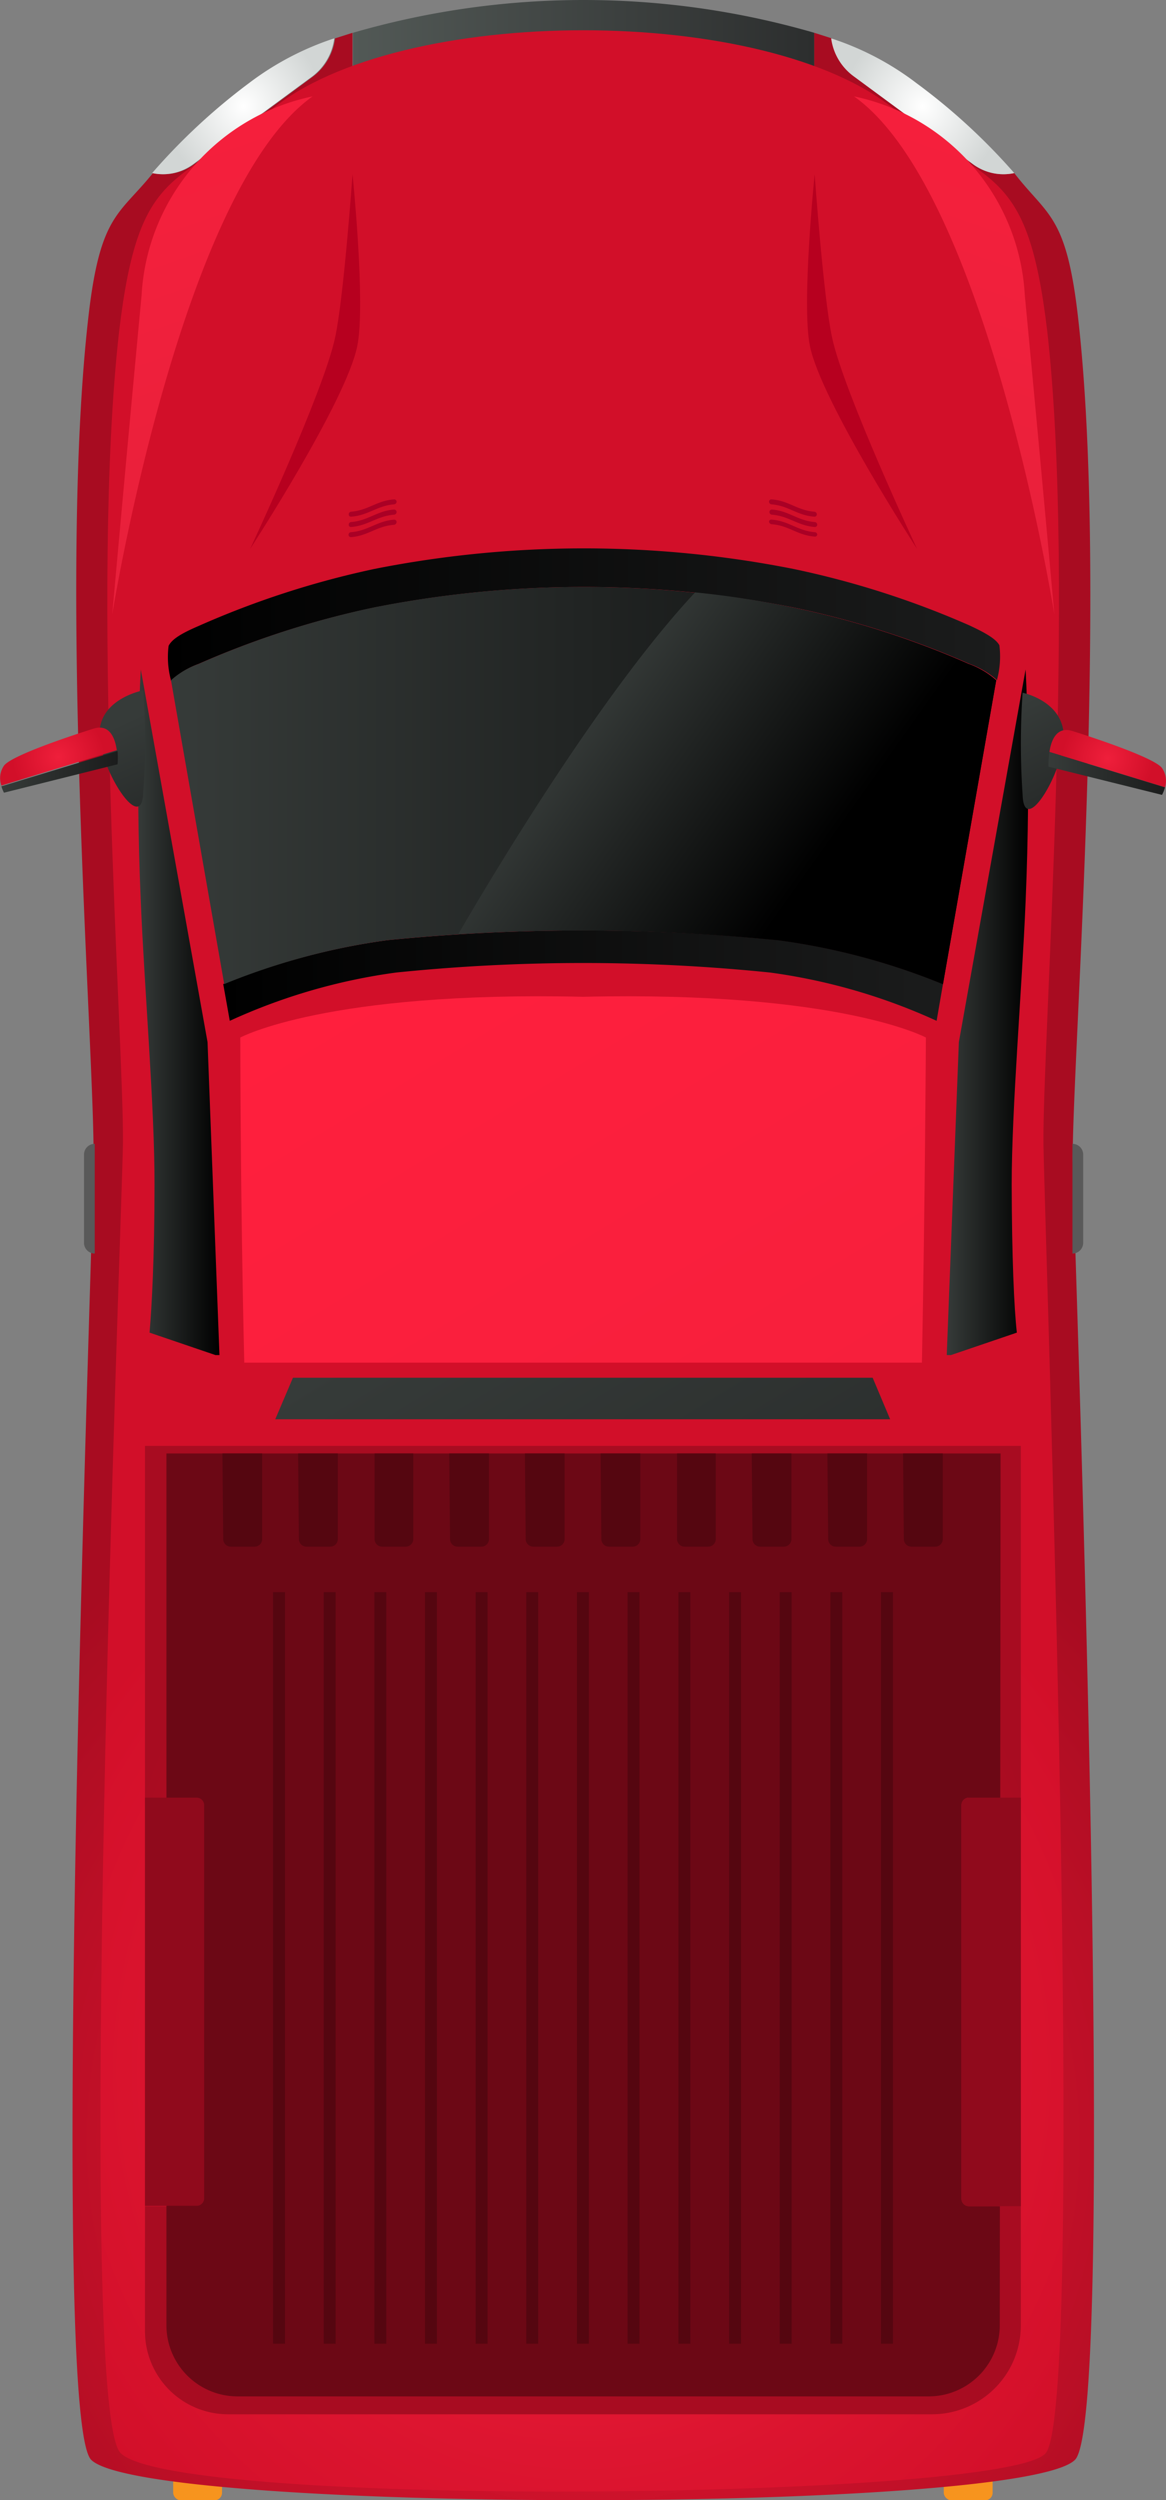 <svg xmlns="http://www.w3.org/2000/svg" xmlns:xlink="http://www.w3.org/1999/xlink" viewBox="0 0 58.71 125.81"><rect x="0" y="0" width="58.71" height="125.81" fill="#808080" stroke="none"/><defs><style>.cls-1{isolation:isolate;}.cls-2{fill:#f7941e;}.cls-3{fill:url(#linear-gradient);}.cls-4{fill:url(#radial-gradient);}.cls-5{fill:url(#radial-gradient-2);}.cls-6{fill:url(#radial-gradient-3);}.cls-7{fill:url(#radial-gradient-4);}.cls-8{fill:#6c0815;}.cls-9{fill:#900a1c;}.cls-10{fill:url(#radial-gradient-5);}.cls-11{fill:url(#linear-gradient-2);}.cls-12{fill:url(#linear-gradient-3);}.cls-13{fill:url(#linear-gradient-4);}.cls-14{fill:url(#linear-gradient-5);}.cls-15{fill:url(#linear-gradient-6);}.cls-16{fill:url(#radial-gradient-6);}.cls-17{fill:url(#radial-gradient-7);}.cls-18{fill:#b7001f;}.cls-19{mix-blend-mode:screen;fill:url(#linear-gradient-7);}.cls-20{fill:url(#linear-gradient-8);}.cls-21{fill:url(#linear-gradient-9);}.cls-22{fill:url(#linear-gradient-10);}.cls-23{fill:url(#linear-gradient-11);}.cls-24{fill:url(#radial-gradient-8);}.cls-25{fill:url(#linear-gradient-12);}.cls-26{fill:url(#linear-gradient-13);}.cls-27{fill:url(#radial-gradient-9);}.cls-28{fill:url(#linear-gradient-14);}.cls-29{fill:#595959;}.cls-30{fill:#aa0025;}.cls-31{fill:url(#linear-gradient-15);}.cls-32{fill:#550610;}</style><linearGradient id="linear-gradient" x1="17.75" y1="3.62" x2="40.98" y2="3.62" gradientUnits="userSpaceOnUse"><stop offset="0" stop-color="#525956"/><stop offset="1" stop-color="#2c2e2e"/></linearGradient><radialGradient id="radial-gradient" cx="29.36" cy="107.71" r="36.64" gradientUnits="userSpaceOnUse"><stop offset="0" stop-color="#ef1734"/><stop offset="1" stop-color="#a80c21"/></radialGradient><radialGradient id="radial-gradient-2" cx="29.3" cy="95.01" r="30.22" gradientTransform="translate(0 5.39) scale(1 1.04)" gradientUnits="userSpaceOnUse"><stop offset="0" stop-color="#ef1f3b"/><stop offset="1" stop-color="#d20f29"/></radialGradient><radialGradient id="radial-gradient-3" cx="29.35" cy="97.12" r="23.24" gradientUnits="userSpaceOnUse"><stop offset="0" stop-color="#bd0d25"/><stop offset="0.56" stop-color="#bb0d25"/><stop offset="0.82" stop-color="#b30d23"/><stop offset="1" stop-color="#a80c21"/></radialGradient><radialGradient id="radial-gradient-4" cx="29.35" cy="101.12" r="25.41" xlink:href="#radial-gradient-3"/><radialGradient id="radial-gradient-5" cx="29.34" cy="101.12" r="25.42" xlink:href="#radial-gradient-3"/><linearGradient id="linear-gradient-2" x1="11.24" y1="49.1" x2="47.48" y2="49.1" gradientUnits="userSpaceOnUse"><stop offset="0"/><stop offset="1" stop-color="#1b1c1c"/></linearGradient><linearGradient id="linear-gradient-3" x1="8.38" y1="30.93" x2="50.35" y2="30.93" xlink:href="#linear-gradient-2"/><linearGradient id="linear-gradient-4" x1="8.56" y1="39.53" x2="50.16" y2="39.53" gradientUnits="userSpaceOnUse"><stop offset="0" stop-color="#363b39"/><stop offset="1" stop-color="#0c0d0d"/></linearGradient><linearGradient id="linear-gradient-5" x1="6.96" y1="50.94" x2="11.05" y2="50.94" gradientUnits="userSpaceOnUse"><stop offset="0" stop-color="#363b39"/><stop offset="1"/></linearGradient><linearGradient id="linear-gradient-6" x1="47.67" y1="50.94" x2="51.77" y2="50.94" xlink:href="#linear-gradient-5"/><radialGradient id="radial-gradient-6" cx="12.26" cy="-0.05" r="3.99" gradientTransform="translate(0 5.4) scale(1 1.05)" gradientUnits="userSpaceOnUse"><stop offset="0" stop-color="#fff"/><stop offset="1" stop-color="#d2d6d5"/></radialGradient><radialGradient id="radial-gradient-7" cx="46.46" cy="-0.05" r="3.99" xlink:href="#radial-gradient-6"/><linearGradient id="linear-gradient-7" x1="29.28" y1="35.37" x2="40.93" y2="43.65" xlink:href="#linear-gradient-5"/><linearGradient id="linear-gradient-8" x1="21.39" y1="47.14" x2="67.09" y2="122.15" gradientUnits="userSpaceOnUse"><stop offset="0" stop-color="#ff1f3d"/><stop offset="1" stop-color="#e8203b"/></linearGradient><linearGradient id="linear-gradient-9" x1="2.55" y1="-5.57" x2="13.58" y2="26.18" xlink:href="#linear-gradient-8"/><linearGradient id="linear-gradient-10" x1="-1078.44" y1="-5.57" x2="-1067.41" y2="26.18" gradientTransform="matrix(-1, 0, 0, 1, -1022.22, 0)" xlink:href="#linear-gradient-8"/><linearGradient id="linear-gradient-11" x1="51.03" y1="35.57" x2="55.5" y2="44.23" gradientUnits="userSpaceOnUse"><stop offset="0" stop-color="#363b39"/><stop offset="1" stop-color="#1b1c1c"/></linearGradient><radialGradient id="radial-gradient-8" cx="55.77" cy="38.17" r="2.31" gradientTransform="matrix(1, 0, 0, 1, 0, 0)" xlink:href="#radial-gradient-2"/><linearGradient id="linear-gradient-12" x1="52.79" y1="38.92" x2="58.71" y2="38.92" xlink:href="#linear-gradient-11"/><linearGradient id="linear-gradient-13" x1="6.15" y1="36.33" x2="10.06" y2="44.9" xlink:href="#linear-gradient-11"/><radialGradient id="radial-gradient-9" cx="2.94" cy="38.09" r="2.33" gradientTransform="matrix(1, 0, 0, 1, 0, 0)" xlink:href="#radial-gradient-2"/><linearGradient id="linear-gradient-14" x1="0" y1="38.84" x2="5.92" y2="38.84" xlink:href="#linear-gradient-11"/><linearGradient id="linear-gradient-15" x1="24.75" y1="63.56" x2="49.78" y2="104.66" xlink:href="#linear-gradient-11"/></defs><title>Car 2</title><g class="cls-1"><g id="Слой_2" data-name="Слой 2"><g id="Layer_1" data-name="Layer 1"><rect class="cls-2" x="8.72" y="123.78" width="2.46" height="2.04" rx="0.38" ry="0.38"/><rect class="cls-2" x="47.52" y="123.78" width="2.46" height="2.04" rx="0.38" ry="0.38"/><path class="cls-3" d="M41,7.24V1.65a41.71,41.71,0,0,0-23.23,0V7.24Z"/><path class="cls-4" d="M54.27,15.87c-.59-5.08-1.53-5-3.2-7.16A2.59,2.59,0,0,1,49,8.27L43,3.85a2.82,2.82,0,0,1-1.12-1.92L41,1.65V7.24H17.75V1.65l-.88.28a2.85,2.85,0,0,1-1.11,1.92l-6,4.42a2.57,2.57,0,0,1-2.06.44C6,10.82,5.05,10.79,4.46,15.87c-1.56,13.47.32,37.28.25,42.49,0,3.45-2.3,63.21-.12,65.42,2.69,2.71,46.86,2.71,49.54,0,2.19-2.21-.07-62-.12-65.42C54,53.15,55.83,29.34,54.27,15.87Z"/><path class="cls-5" d="M6.19,57.56c-.05,3.69-2.44,63.54-.12,65.88,2.79,2.82,44.72,2.34,46.59,0,2.05-2.57-.08-62.19-.12-65.88-.06-5,1.65-28,.19-40.9-1-8.42-2.89-7.16-7.64-11.11-6.44-5.37-25-5.37-31.46,0C8.88,9.5,7,8.24,6,16.66,4.53,29.58,6.25,52.56,6.19,57.56Z"/><path class="cls-6" d="M48.41,110.64V90.84a.38.38,0,0,1,.38-.38H51.4V72.76H7.3v17.7H9.9a.38.38,0,0,1,.38.38v19.8a.38.38,0,0,1-.38.38H7.3v6.29a4.18,4.18,0,0,0,4.19,4.18H46.93A4.47,4.47,0,0,0,51.4,117v-6H48.79A.38.38,0,0,1,48.41,110.64Z"/><path class="cls-7" d="M10.28,110.64V90.84a.38.38,0,0,0-.38-.38H7.3V111H9.9A.38.38,0,0,0,10.28,110.64Z"/><path class="cls-8" d="M50.34,117a3.58,3.58,0,0,1-3.58,3.59H12A3.58,3.58,0,0,1,8.38,117V73.14h42Z"/><path class="cls-9" d="M10.28,110.64V90.84a.38.38,0,0,0-.38-.38H7.3V111H9.9A.38.38,0,0,0,10.28,110.64Z"/><path class="cls-10" d="M48.79,90.46a.38.38,0,0,0-.38.38v19.8a.38.38,0,0,0,.38.38H51.4V90.46Z"/><path class="cls-9" d="M48.79,90.46a.38.38,0,0,0-.38.38v19.8a.38.38,0,0,0,.38.38H51.4V90.46Z"/><path class="cls-11" d="M19.52,47.31a33.88,33.88,0,0,0-8.28,2.21l.33,1.85a29.56,29.56,0,0,1,8.37-2.43,92.67,92.67,0,0,1,18.84,0,29.71,29.71,0,0,1,8.38,2.43l.32-1.85a33.61,33.61,0,0,0-8.27-2.21A99.65,99.65,0,0,0,19.52,47.31Z"/><path class="cls-12" d="M10,33.41a44.87,44.87,0,0,1,8.86-2.84,54.29,54.29,0,0,1,21.1,0,44.64,44.64,0,0,1,8.86,2.84,4.18,4.18,0,0,1,1.39.82v-.06a4.48,4.48,0,0,0,.11-1.7c-.17-.31-.65-.6-1.51-1a44.64,44.64,0,0,0-8.86-2.84,54.29,54.29,0,0,0-21.1,0A44.87,44.87,0,0,0,10,31.5c-.86.37-1.34.66-1.51,1a4.48,4.48,0,0,0,.11,1.7v.06A4.18,4.18,0,0,1,10,33.41Z"/><path class="cls-13" d="M19.52,47.31a99.65,99.65,0,0,1,19.69,0,33.61,33.61,0,0,1,8.27,2.21l2.68-15.29a4.18,4.18,0,0,0-1.39-.82,44.64,44.64,0,0,0-8.86-2.84,54.29,54.29,0,0,0-21.1,0A44.87,44.87,0,0,0,10,33.41a4.18,4.18,0,0,0-1.39.82l2.68,15.29A33.88,33.88,0,0,1,19.52,47.31Z"/><path class="cls-14" d="M7.78,59.62c0,3.67-.14,6.16-.25,7.44l3.32,1.13h.2l-.6-15.75L7.09,33.69s-.3,4.81,0,11.7C7.27,49.75,7.79,55.75,7.78,59.62Z"/><path class="cls-15" d="M47.88,68.19l3.32-1.13c-.14-1.25-.25-3.77-.26-7.44,0-3.87.52-9.87.7-14.23.29-6.89,0-11.7,0-11.7L48.28,52.44l-.61,15.75Z"/><path class="cls-16" d="M9.72,8.27l6-4.42a2.85,2.85,0,0,0,1.11-1.92,14.64,14.64,0,0,0-4.29,2.25A31.12,31.12,0,0,0,7.66,8.71,2.57,2.57,0,0,0,9.72,8.27Z"/><path class="cls-17" d="M43,3.85l6,4.42a2.59,2.59,0,0,0,2.07.44,30.8,30.8,0,0,0-4.93-4.53,14.38,14.38,0,0,0-4.29-2.25A2.82,2.82,0,0,0,43,3.85Z"/><path class="cls-18" d="M12.59,27.63s4.85-7.45,5.4-10.22c.43-2.12-.24-8.64-.24-8.64S17.31,15,16.87,17C16.28,19.75,12.59,27.63,12.59,27.63Z"/><path class="cls-18" d="M46.18,27.63s-4.84-7.45-5.4-10.22c-.43-2.12.24-8.64.24-8.64S41.46,15,41.9,17C42.49,19.75,46.18,27.63,46.18,27.63Z"/><path class="cls-19" d="M48.77,33.41a44.64,44.64,0,0,0-8.86-2.84A45.09,45.09,0,0,0,35,29.81C30.51,34.61,25.23,43.3,23.08,47a102.91,102.91,0,0,1,16.13.32,33.61,33.61,0,0,1,8.27,2.21l2.68-15.29A4.18,4.18,0,0,0,48.77,33.41Z"/><path class="cls-20" d="M46.42,68.57c.16-8.19.2-16.36.2-16.36s-4.34-2.35-17.26-2.05c-12.92-.3-17.26,2.05-17.26,2.05s0,8.17.2,16.36Z"/><path class="cls-21" d="M15.74,4.85a10.83,10.83,0,0,0-8.61,10c-.84,8.92-1.48,16.08-1.48,16.08S9.08,9.58,15.74,4.85Z"/><path class="cls-22" d="M43,4.85a10.82,10.82,0,0,1,8.6,10c.85,8.92,1.49,16.08,1.49,16.08S49.69,9.58,43,4.85Z"/><path class="cls-23" d="M51.49,34.86s2,.4,2.07,2.13-2,5.23-2.07,3A38.05,38.05,0,0,1,51.49,34.86Z"/><path class="cls-24" d="M58.51,38.65c-.44-.6-4.5-1.86-4.5-1.86-.8-.26-1.08.45-1.17,1.05l5.82,1.78A1.13,1.13,0,0,0,58.51,38.65Z"/><path class="cls-25" d="M52.84,37.84a4.61,4.61,0,0,0-.05.74L58.51,40a1.85,1.85,0,0,0,.15-.38Z"/><path class="cls-26" d="M7.21,34.74s-2.15.4-2.2,2.13,2.15,5.23,2.2,3A35,35,0,0,0,7.21,34.74Z"/><path class="cls-27" d="M4.7,36.67S.64,37.93.2,38.53a1.11,1.11,0,0,0-.13,1l5.81-1.78C5.8,37.17,5.53,36.4,4.7,36.67Z"/><path class="cls-28" d="M.07,39.57a2,2,0,0,0,.13.32l5.72-1.43a4.42,4.42,0,0,0,0-.67Z"/><path class="cls-29" d="M4.77,57.56a.54.54,0,0,0-.54.54v4.45a.54.54,0,0,0,.54.53Z"/><path class="cls-29" d="M54,57.56a.54.54,0,0,1,.54.54v4.45a.54.54,0,0,1-.54.53Z"/><path class="cls-30" d="M17.68,26c.86-.06,1.3-.55,2.16-.62a.14.14,0,0,0,.13-.13.12.12,0,0,0-.13-.12c-.86.06-1.3.55-2.16.62a.13.13,0,0,0-.12.13A.11.11,0,0,0,17.68,26Z"/><path class="cls-30" d="M19.84,25.64c-.86.07-1.3.56-2.16.63a.13.13,0,0,0-.12.13.11.11,0,0,0,.12.12c.86-.07,1.3-.55,2.16-.62a.14.14,0,0,0,.13-.13A.13.13,0,0,0,19.84,25.64Z"/><path class="cls-30" d="M19.84,26.15c-.86.07-1.3.56-2.16.63a.13.13,0,0,0-.13.13.12.12,0,0,0,.13.12c.86-.07,1.3-.56,2.16-.62a.15.15,0,0,0,.13-.14A.12.12,0,0,0,19.84,26.15Z"/><path class="cls-30" d="M41,26c-.86-.06-1.29-.55-2.15-.62a.14.14,0,0,1-.13-.13.12.12,0,0,1,.13-.12c.86.06,1.29.55,2.15.62a.14.14,0,0,1,.13.13A.12.12,0,0,1,41,26Z"/><path class="cls-30" d="M38.87,25.64c.86.07,1.29.56,2.15.63a.14.14,0,0,1,.13.13.12.12,0,0,1-.13.12c-.86-.07-1.29-.55-2.15-.62a.14.14,0,0,1-.13-.13A.13.13,0,0,1,38.87,25.64Z"/><path class="cls-30" d="M38.87,26.15c.86.07,1.29.56,2.15.63a.13.13,0,0,1,.13.13A.12.12,0,0,1,41,27c-.86-.07-1.29-.56-2.15-.62a.15.15,0,0,1-.13-.14A.12.12,0,0,1,38.87,26.15Z"/><polygon class="cls-31" points="43.94 69.33 29.36 69.33 29.32 69.33 14.75 69.33 13.86 71.42 29.33 71.42 29.35 71.42 44.82 71.42 43.94 69.33"/><path class="cls-32" d="M11.24,77.45a.38.38,0,0,0,.38.38h1.2a.38.38,0,0,0,.38-.38V73.14h-2Z"/><path class="cls-32" d="M15.05,77.45a.38.38,0,0,0,.38.38h1.2a.38.38,0,0,0,.38-.38V73.14h-2Z"/><path class="cls-32" d="M18.86,77.45a.38.38,0,0,0,.38.38h1.19a.38.38,0,0,0,.38-.38V73.14H18.86Z"/><path class="cls-32" d="M22.66,77.45a.38.38,0,0,0,.38.38h1.2a.38.38,0,0,0,.38-.38V73.14h-2Z"/><path class="cls-32" d="M26.47,77.45a.38.38,0,0,0,.38.38h1.2a.38.38,0,0,0,.38-.38V73.14h-2Z"/><path class="cls-32" d="M30.28,77.45a.38.38,0,0,0,.38.38h1.2a.38.38,0,0,0,.38-.38V73.14h-2Z"/><path class="cls-32" d="M34.09,77.45a.38.38,0,0,0,.38.38h1.19a.38.38,0,0,0,.38-.38V73.14H34.09Z"/><path class="cls-32" d="M37.89,77.45a.38.38,0,0,0,.38.38h1.2a.38.38,0,0,0,.38-.38V73.14h-2Z"/><path class="cls-32" d="M41.7,77.45a.38.38,0,0,0,.38.38h1.2a.38.38,0,0,0,.38-.38V73.14h-2Z"/><path class="cls-32" d="M45.51,77.45a.38.38,0,0,0,.38.38h1.2a.38.38,0,0,0,.38-.38V73.14h-2Z"/><rect class="cls-32" x="13.75" y="80.12" width="0.6" height="37.82"/><rect class="cls-32" x="16.3" y="80.12" width="0.6" height="37.82"/><rect class="cls-32" x="18.85" y="80.12" width="0.6" height="37.82"/><rect class="cls-32" x="21.4" y="80.12" width="0.6" height="37.82"/><rect class="cls-32" x="23.95" y="80.12" width="0.6" height="37.82"/><rect class="cls-32" x="26.5" y="80.12" width="0.6" height="37.82"/><rect class="cls-32" x="29.05" y="80.12" width="0.6" height="37.82"/><rect class="cls-32" x="31.6" y="80.12" width="0.6" height="37.82"/><rect class="cls-32" x="34.16" y="80.12" width="0.6" height="37.82"/><rect class="cls-32" x="36.71" y="80.12" width="0.6" height="37.82"/><rect class="cls-32" x="39.26" y="80.12" width="0.6" height="37.82"/><rect class="cls-32" x="41.81" y="80.12" width="0.6" height="37.82"/><rect class="cls-32" x="44.36" y="80.12" width="0.6" height="37.82"/></g></g></g></svg>